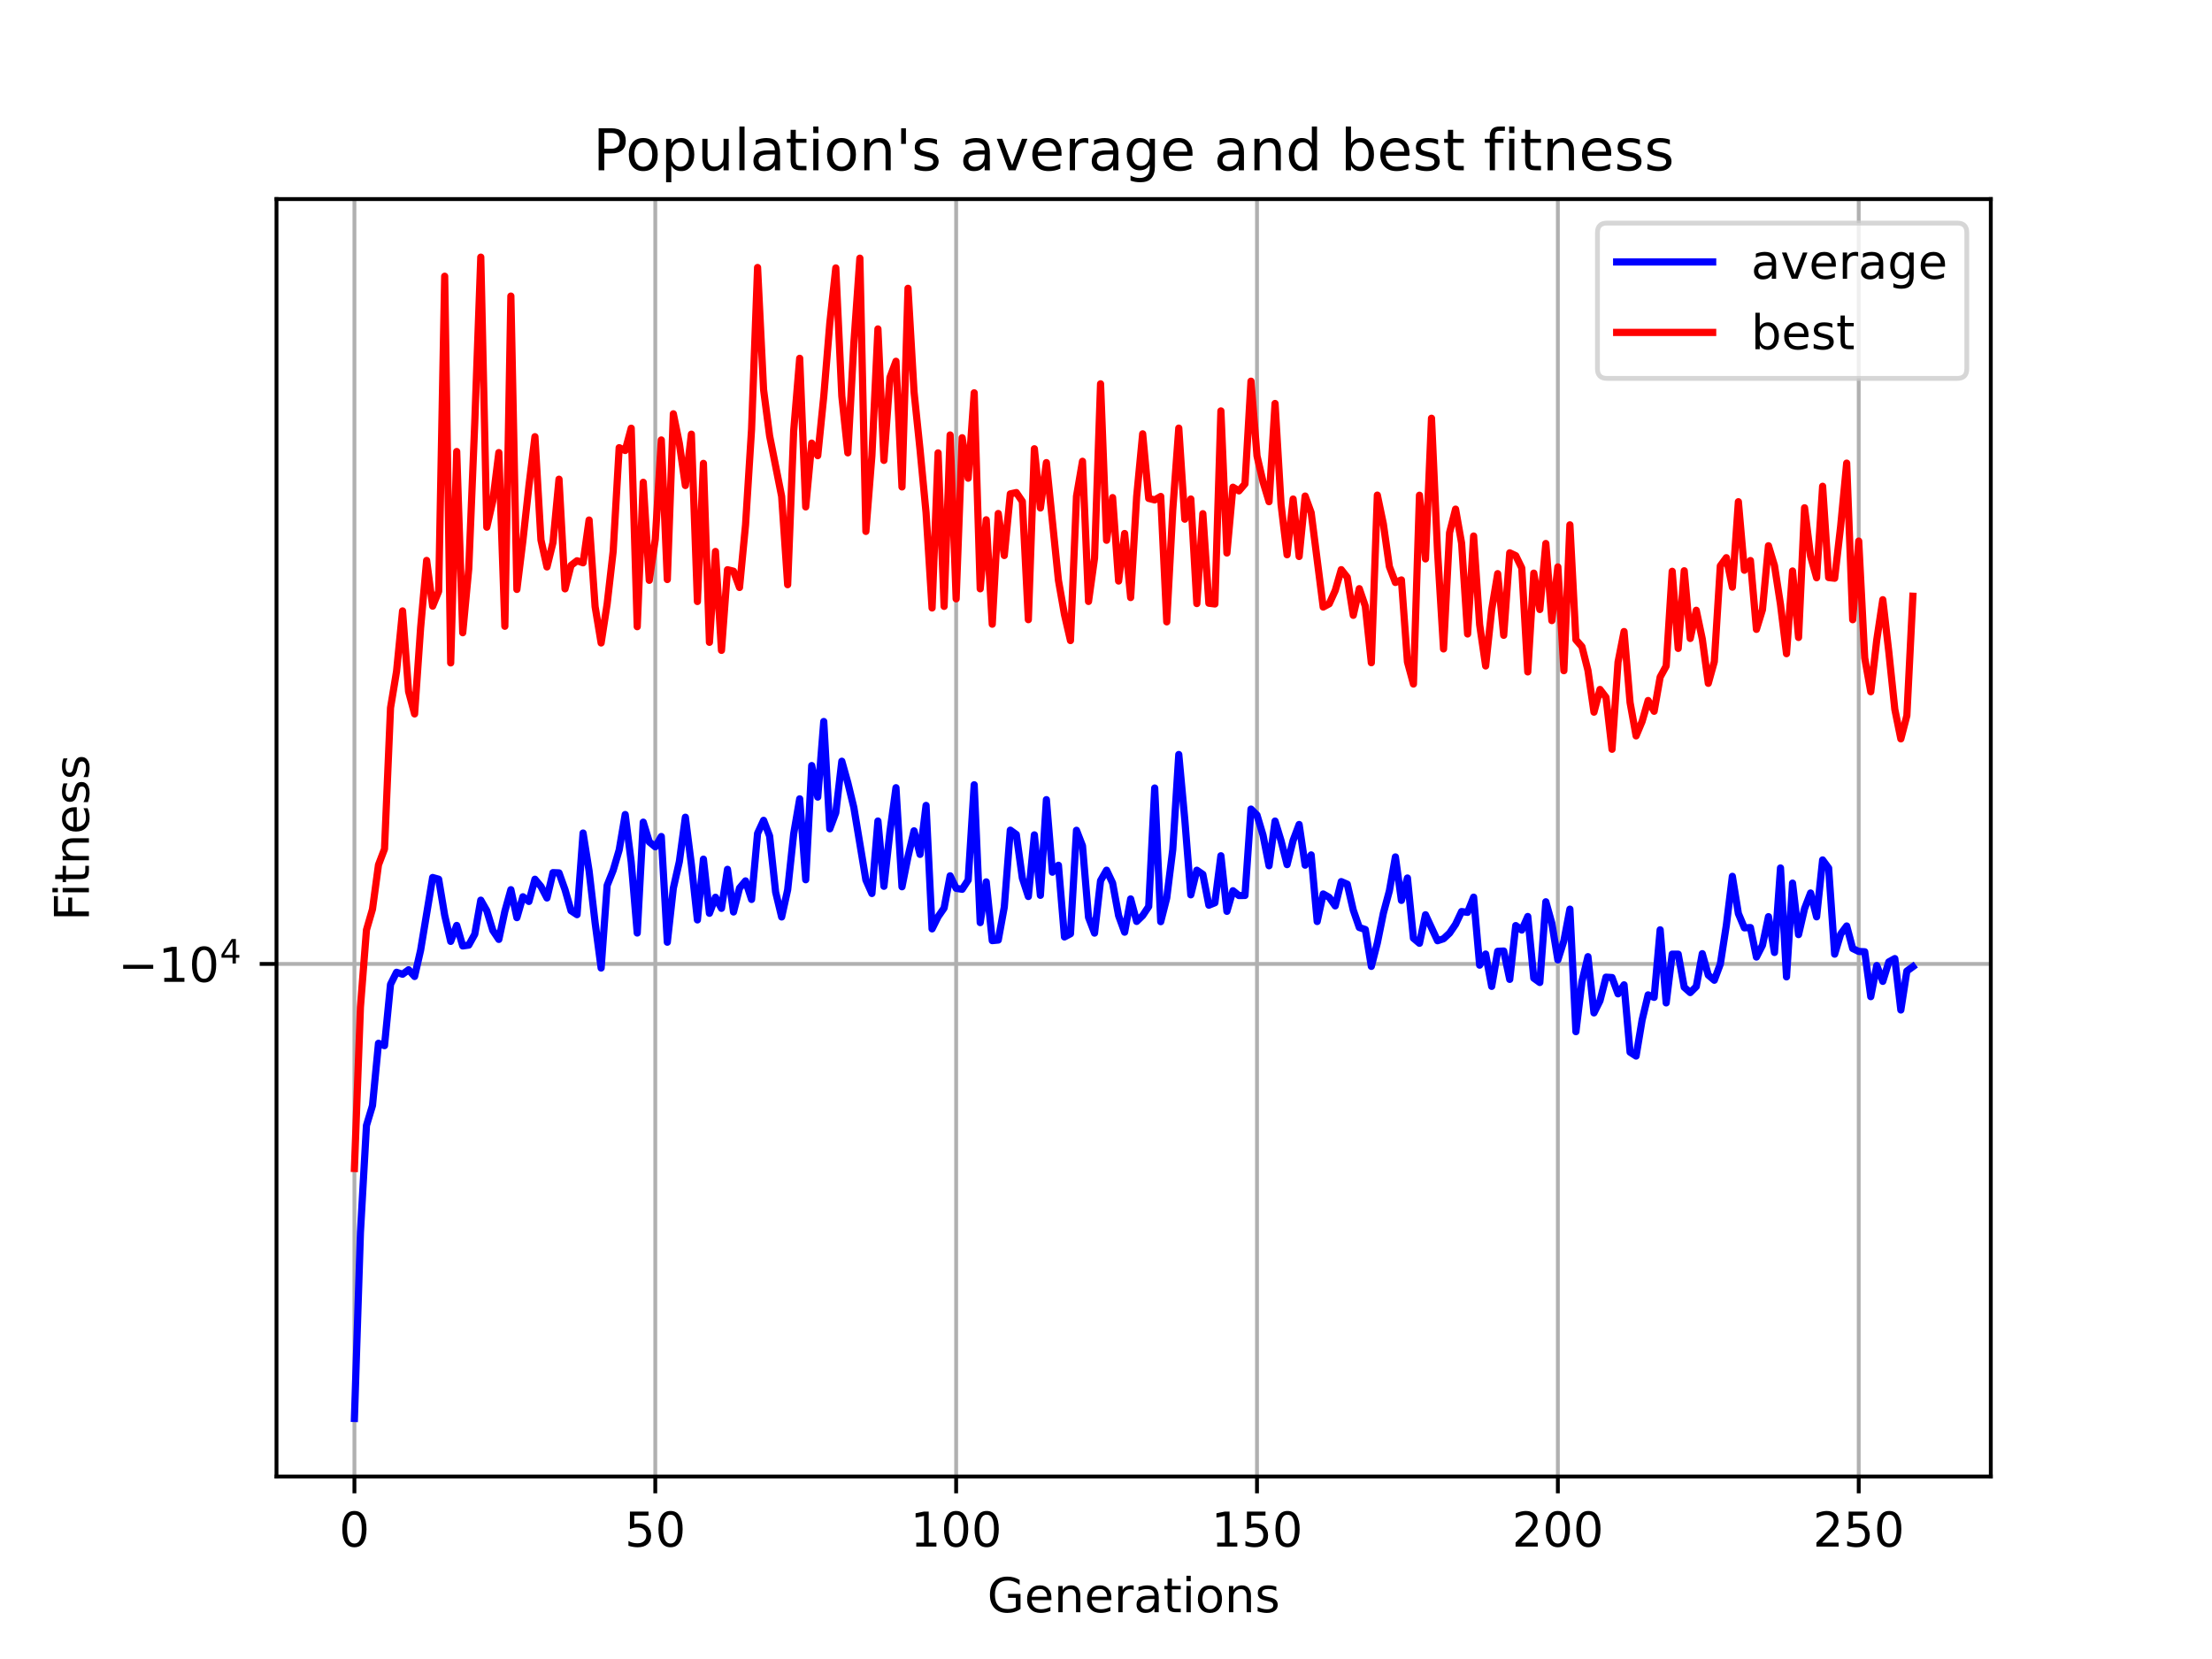 <?xml version="1.0" encoding="utf-8" standalone="no"?>
<!DOCTYPE svg PUBLIC "-//W3C//DTD SVG 1.1//EN"
  "http://www.w3.org/Graphics/SVG/1.1/DTD/svg11.dtd">
<!-- Created with matplotlib (https://matplotlib.org/) -->
<svg height="345.6pt" version="1.1" viewBox="0 0 460.8 345.6" width="460.8pt" xmlns="http://www.w3.org/2000/svg" xmlns:xlink="http://www.w3.org/1999/xlink">
 <defs>
  <style type="text/css">*{stroke-linecap:butt;stroke-linejoin:round;}</style>
 </defs>
 <g id="figure_1">
  <g id="patch_1">
   <path d="M 0 345.6 
L 460.8 345.6 
L 460.8 0 
L 0 0 
z
" style="fill:#ffffff;"/>
  </g>
  <g id="axes_1">
   <g id="patch_2">
    <path d="M 57.6 307.584 
L 414.72 307.584 
L 414.72 41.472 
L 57.6 41.472 
z
" style="fill:#ffffff;"/>
   </g>
   <g id="matplotlib.axis_1">
    <g id="xtick_1">
     <g id="line2d_1">
      <path clip-path="url(#p9ccbc11a83)" d="M 73.833 307.584 
L 73.833 41.472 
" style="fill:none;stroke:#b0b0b0;stroke-linecap:square;stroke-width:0.8;"/>
     </g>
     <g id="line2d_2">
      <defs>
       <path d="M 0 0 
L 0 3.5 
" id="mbcf4386bff" style="stroke:#000000;stroke-width:0.8;"/>
      </defs>
      <g>
       <use style="stroke:#000000;stroke-width:0.8;" x="73.833" xlink:href="#mbcf4386bff" y="307.584"/>
      </g>
     </g>
     <g id="text_1">
      <!-- 0 -->
      <g transform="translate(70.651 322.182)scale(0.1 -0.1)">
       <defs>
        <path d="M 31.781 66.406 
Q 24.172 66.406 20.328 58.906 
Q 16.5 51.422 16.5 36.375 
Q 16.5 21.391 20.328 13.891 
Q 24.172 6.391 31.781 6.391 
Q 39.453 6.391 43.281 13.891 
Q 47.125 21.391 47.125 36.375 
Q 47.125 51.422 43.281 58.906 
Q 39.453 66.406 31.781 66.406 
z
M 31.781 74.219 
Q 44.047 74.219 50.516 64.516 
Q 56.984 54.828 56.984 36.375 
Q 56.984 17.969 50.516 8.266 
Q 44.047 -1.422 31.781 -1.422 
Q 19.531 -1.422 13.062 8.266 
Q 6.594 17.969 6.594 36.375 
Q 6.594 54.828 13.062 64.516 
Q 19.531 74.219 31.781 74.219 
z
" id="DejaVuSans-48"/>
       </defs>
       <use xlink:href="#DejaVuSans-48"/>
      </g>
     </g>
    </g>
    <g id="xtick_2">
     <g id="line2d_3">
      <path clip-path="url(#p9ccbc11a83)" d="M 136.507 307.584 
L 136.507 41.472 
" style="fill:none;stroke:#b0b0b0;stroke-linecap:square;stroke-width:0.8;"/>
     </g>
     <g id="line2d_4">
      <g>
       <use style="stroke:#000000;stroke-width:0.8;" x="136.507" xlink:href="#mbcf4386bff" y="307.584"/>
      </g>
     </g>
     <g id="text_2">
      <!-- 50 -->
      <g transform="translate(130.145 322.182)scale(0.1 -0.1)">
       <defs>
        <path d="M 10.797 72.906 
L 49.516 72.906 
L 49.516 64.594 
L 19.828 64.594 
L 19.828 46.734 
Q 21.969 47.469 24.109 47.828 
Q 26.266 48.188 28.422 48.188 
Q 40.625 48.188 47.75 41.5 
Q 54.891 34.812 54.891 23.391 
Q 54.891 11.625 47.562 5.094 
Q 40.234 -1.422 26.906 -1.422 
Q 22.312 -1.422 17.547 -0.641 
Q 12.797 0.141 7.719 1.703 
L 7.719 11.625 
Q 12.109 9.234 16.797 8.062 
Q 21.484 6.891 26.703 6.891 
Q 35.156 6.891 40.078 11.328 
Q 45.016 15.766 45.016 23.391 
Q 45.016 31 40.078 35.438 
Q 35.156 39.891 26.703 39.891 
Q 22.75 39.891 18.812 39.016 
Q 14.891 38.141 10.797 36.281 
z
" id="DejaVuSans-53"/>
       </defs>
       <use xlink:href="#DejaVuSans-53"/>
       <use x="63.623" xlink:href="#DejaVuSans-48"/>
      </g>
     </g>
    </g>
    <g id="xtick_3">
     <g id="line2d_5">
      <path clip-path="url(#p9ccbc11a83)" d="M 199.182 307.584 
L 199.182 41.472 
" style="fill:none;stroke:#b0b0b0;stroke-linecap:square;stroke-width:0.8;"/>
     </g>
     <g id="line2d_6">
      <g>
       <use style="stroke:#000000;stroke-width:0.8;" x="199.182" xlink:href="#mbcf4386bff" y="307.584"/>
      </g>
     </g>
     <g id="text_3">
      <!-- 100 -->
      <g transform="translate(189.638 322.182)scale(0.1 -0.1)">
       <defs>
        <path d="M 12.406 8.297 
L 28.516 8.297 
L 28.516 63.922 
L 10.984 60.406 
L 10.984 69.391 
L 28.422 72.906 
L 38.281 72.906 
L 38.281 8.297 
L 54.391 8.297 
L 54.391 0 
L 12.406 0 
z
" id="DejaVuSans-49"/>
       </defs>
       <use xlink:href="#DejaVuSans-49"/>
       <use x="63.623" xlink:href="#DejaVuSans-48"/>
       <use x="127.246" xlink:href="#DejaVuSans-48"/>
      </g>
     </g>
    </g>
    <g id="xtick_4">
     <g id="line2d_7">
      <path clip-path="url(#p9ccbc11a83)" d="M 261.857 307.584 
L 261.857 41.472 
" style="fill:none;stroke:#b0b0b0;stroke-linecap:square;stroke-width:0.8;"/>
     </g>
     <g id="line2d_8">
      <g>
       <use style="stroke:#000000;stroke-width:0.8;" x="261.857" xlink:href="#mbcf4386bff" y="307.584"/>
      </g>
     </g>
     <g id="text_4">
      <!-- 150 -->
      <g transform="translate(252.313 322.182)scale(0.1 -0.1)">
       <use xlink:href="#DejaVuSans-49"/>
       <use x="63.623" xlink:href="#DejaVuSans-53"/>
       <use x="127.246" xlink:href="#DejaVuSans-48"/>
      </g>
     </g>
    </g>
    <g id="xtick_5">
     <g id="line2d_9">
      <path clip-path="url(#p9ccbc11a83)" d="M 324.531 307.584 
L 324.531 41.472 
" style="fill:none;stroke:#b0b0b0;stroke-linecap:square;stroke-width:0.8;"/>
     </g>
     <g id="line2d_10">
      <g>
       <use style="stroke:#000000;stroke-width:0.8;" x="324.531" xlink:href="#mbcf4386bff" y="307.584"/>
      </g>
     </g>
     <g id="text_5">
      <!-- 200 -->
      <g transform="translate(314.987 322.182)scale(0.1 -0.1)">
       <defs>
        <path d="M 19.188 8.297 
L 53.609 8.297 
L 53.609 0 
L 7.328 0 
L 7.328 8.297 
Q 12.938 14.109 22.625 23.891 
Q 32.328 33.688 34.812 36.531 
Q 39.547 41.844 41.422 45.531 
Q 43.312 49.219 43.312 52.781 
Q 43.312 58.594 39.234 62.25 
Q 35.156 65.922 28.609 65.922 
Q 23.969 65.922 18.812 64.312 
Q 13.672 62.703 7.812 59.422 
L 7.812 69.391 
Q 13.766 71.781 18.938 73 
Q 24.125 74.219 28.422 74.219 
Q 39.75 74.219 46.484 68.547 
Q 53.219 62.891 53.219 53.422 
Q 53.219 48.922 51.531 44.891 
Q 49.859 40.875 45.406 35.406 
Q 44.188 33.984 37.641 27.219 
Q 31.109 20.453 19.188 8.297 
z
" id="DejaVuSans-50"/>
       </defs>
       <use xlink:href="#DejaVuSans-50"/>
       <use x="63.623" xlink:href="#DejaVuSans-48"/>
       <use x="127.246" xlink:href="#DejaVuSans-48"/>
      </g>
     </g>
    </g>
    <g id="xtick_6">
     <g id="line2d_11">
      <path clip-path="url(#p9ccbc11a83)" d="M 387.206 307.584 
L 387.206 41.472 
" style="fill:none;stroke:#b0b0b0;stroke-linecap:square;stroke-width:0.8;"/>
     </g>
     <g id="line2d_12">
      <g>
       <use style="stroke:#000000;stroke-width:0.8;" x="387.206" xlink:href="#mbcf4386bff" y="307.584"/>
      </g>
     </g>
     <g id="text_6">
      <!-- 250 -->
      <g transform="translate(377.662 322.182)scale(0.1 -0.1)">
       <use xlink:href="#DejaVuSans-50"/>
       <use x="63.623" xlink:href="#DejaVuSans-53"/>
       <use x="127.246" xlink:href="#DejaVuSans-48"/>
      </g>
     </g>
    </g>
    <g id="text_7">
     <!-- Generations -->
     <g transform="translate(205.662 335.861)scale(0.1 -0.1)">
      <defs>
       <path d="M 59.516 10.406 
L 59.516 29.984 
L 43.406 29.984 
L 43.406 38.094 
L 69.281 38.094 
L 69.281 6.781 
Q 63.578 2.734 56.688 0.656 
Q 49.812 -1.422 42 -1.422 
Q 24.906 -1.422 15.25 8.562 
Q 5.609 18.562 5.609 36.375 
Q 5.609 54.25 15.25 64.234 
Q 24.906 74.219 42 74.219 
Q 49.125 74.219 55.547 72.453 
Q 61.969 70.703 67.391 67.281 
L 67.391 56.781 
Q 61.922 61.422 55.766 63.766 
Q 49.609 66.109 42.828 66.109 
Q 29.438 66.109 22.719 58.641 
Q 16.016 51.172 16.016 36.375 
Q 16.016 21.625 22.719 14.156 
Q 29.438 6.688 42.828 6.688 
Q 48.047 6.688 52.141 7.594 
Q 56.25 8.5 59.516 10.406 
z
" id="DejaVuSans-71"/>
       <path d="M 56.203 29.594 
L 56.203 25.203 
L 14.891 25.203 
Q 15.484 15.922 20.484 11.062 
Q 25.484 6.203 34.422 6.203 
Q 39.594 6.203 44.453 7.469 
Q 49.312 8.734 54.109 11.281 
L 54.109 2.781 
Q 49.266 0.734 44.188 -0.344 
Q 39.109 -1.422 33.891 -1.422 
Q 20.797 -1.422 13.156 6.188 
Q 5.516 13.812 5.516 26.812 
Q 5.516 40.234 12.766 48.109 
Q 20.016 56 32.328 56 
Q 43.359 56 49.781 48.891 
Q 56.203 41.797 56.203 29.594 
z
M 47.219 32.234 
Q 47.125 39.594 43.094 43.984 
Q 39.062 48.391 32.422 48.391 
Q 24.906 48.391 20.391 44.141 
Q 15.875 39.891 15.188 32.172 
z
" id="DejaVuSans-101"/>
       <path d="M 54.891 33.016 
L 54.891 0 
L 45.906 0 
L 45.906 32.719 
Q 45.906 40.484 42.875 44.328 
Q 39.844 48.188 33.797 48.188 
Q 26.516 48.188 22.312 43.547 
Q 18.109 38.922 18.109 30.906 
L 18.109 0 
L 9.078 0 
L 9.078 54.688 
L 18.109 54.688 
L 18.109 46.188 
Q 21.344 51.125 25.703 53.562 
Q 30.078 56 35.797 56 
Q 45.219 56 50.047 50.172 
Q 54.891 44.344 54.891 33.016 
z
" id="DejaVuSans-110"/>
       <path d="M 41.109 46.297 
Q 39.594 47.172 37.812 47.578 
Q 36.031 48 33.891 48 
Q 26.266 48 22.188 43.047 
Q 18.109 38.094 18.109 28.812 
L 18.109 0 
L 9.078 0 
L 9.078 54.688 
L 18.109 54.688 
L 18.109 46.188 
Q 20.953 51.172 25.484 53.578 
Q 30.031 56 36.531 56 
Q 37.453 56 38.578 55.875 
Q 39.703 55.766 41.062 55.516 
z
" id="DejaVuSans-114"/>
       <path d="M 34.281 27.484 
Q 23.391 27.484 19.188 25 
Q 14.984 22.516 14.984 16.5 
Q 14.984 11.719 18.141 8.906 
Q 21.297 6.109 26.703 6.109 
Q 34.188 6.109 38.703 11.406 
Q 43.219 16.703 43.219 25.484 
L 43.219 27.484 
z
M 52.203 31.203 
L 52.203 0 
L 43.219 0 
L 43.219 8.297 
Q 40.141 3.328 35.547 0.953 
Q 30.953 -1.422 24.312 -1.422 
Q 15.922 -1.422 10.953 3.297 
Q 6 8.016 6 15.922 
Q 6 25.141 12.172 29.828 
Q 18.359 34.516 30.609 34.516 
L 43.219 34.516 
L 43.219 35.406 
Q 43.219 41.609 39.141 45 
Q 35.062 48.391 27.688 48.391 
Q 23 48.391 18.547 47.266 
Q 14.109 46.141 10.016 43.891 
L 10.016 52.203 
Q 14.938 54.109 19.578 55.047 
Q 24.219 56 28.609 56 
Q 40.484 56 46.344 49.844 
Q 52.203 43.703 52.203 31.203 
z
" id="DejaVuSans-97"/>
       <path d="M 18.312 70.219 
L 18.312 54.688 
L 36.812 54.688 
L 36.812 47.703 
L 18.312 47.703 
L 18.312 18.016 
Q 18.312 11.328 20.141 9.422 
Q 21.969 7.516 27.594 7.516 
L 36.812 7.516 
L 36.812 0 
L 27.594 0 
Q 17.188 0 13.234 3.875 
Q 9.281 7.766 9.281 18.016 
L 9.281 47.703 
L 2.688 47.703 
L 2.688 54.688 
L 9.281 54.688 
L 9.281 70.219 
z
" id="DejaVuSans-116"/>
       <path d="M 9.422 54.688 
L 18.406 54.688 
L 18.406 0 
L 9.422 0 
z
M 9.422 75.984 
L 18.406 75.984 
L 18.406 64.594 
L 9.422 64.594 
z
" id="DejaVuSans-105"/>
       <path d="M 30.609 48.391 
Q 23.391 48.391 19.188 42.75 
Q 14.984 37.109 14.984 27.297 
Q 14.984 17.484 19.156 11.844 
Q 23.344 6.203 30.609 6.203 
Q 37.797 6.203 41.984 11.859 
Q 46.188 17.531 46.188 27.297 
Q 46.188 37.016 41.984 42.703 
Q 37.797 48.391 30.609 48.391 
z
M 30.609 56 
Q 42.328 56 49.016 48.375 
Q 55.719 40.766 55.719 27.297 
Q 55.719 13.875 49.016 6.219 
Q 42.328 -1.422 30.609 -1.422 
Q 18.844 -1.422 12.172 6.219 
Q 5.516 13.875 5.516 27.297 
Q 5.516 40.766 12.172 48.375 
Q 18.844 56 30.609 56 
z
" id="DejaVuSans-111"/>
       <path d="M 44.281 53.078 
L 44.281 44.578 
Q 40.484 46.531 36.375 47.5 
Q 32.281 48.484 27.875 48.484 
Q 21.188 48.484 17.844 46.438 
Q 14.5 44.391 14.5 40.281 
Q 14.5 37.156 16.891 35.375 
Q 19.281 33.594 26.516 31.984 
L 29.594 31.297 
Q 39.156 29.25 43.188 25.516 
Q 47.219 21.781 47.219 15.094 
Q 47.219 7.469 41.188 3.016 
Q 35.156 -1.422 24.609 -1.422 
Q 20.219 -1.422 15.453 -0.562 
Q 10.688 0.297 5.422 2 
L 5.422 11.281 
Q 10.406 8.688 15.234 7.391 
Q 20.062 6.109 24.812 6.109 
Q 31.156 6.109 34.562 8.281 
Q 37.984 10.453 37.984 14.406 
Q 37.984 18.062 35.516 20.016 
Q 33.062 21.969 24.703 23.781 
L 21.578 24.516 
Q 13.234 26.266 9.516 29.906 
Q 5.812 33.547 5.812 39.891 
Q 5.812 47.609 11.281 51.797 
Q 16.75 56 26.812 56 
Q 31.781 56 36.172 55.266 
Q 40.578 54.547 44.281 53.078 
z
" id="DejaVuSans-115"/>
      </defs>
      <use xlink:href="#DejaVuSans-71"/>
      <use x="77.49" xlink:href="#DejaVuSans-101"/>
      <use x="139.014" xlink:href="#DejaVuSans-110"/>
      <use x="202.393" xlink:href="#DejaVuSans-101"/>
      <use x="263.916" xlink:href="#DejaVuSans-114"/>
      <use x="305.029" xlink:href="#DejaVuSans-97"/>
      <use x="366.309" xlink:href="#DejaVuSans-116"/>
      <use x="405.518" xlink:href="#DejaVuSans-105"/>
      <use x="433.301" xlink:href="#DejaVuSans-111"/>
      <use x="494.482" xlink:href="#DejaVuSans-110"/>
      <use x="557.861" xlink:href="#DejaVuSans-115"/>
     </g>
    </g>
   </g>
   <g id="matplotlib.axis_2">
    <g id="ytick_1">
     <g id="line2d_13">
      <path clip-path="url(#p9ccbc11a83)" d="M 57.6 200.808 
L 414.72 200.808 
" style="fill:none;stroke:#b0b0b0;stroke-linecap:square;stroke-width:0.8;"/>
     </g>
     <g id="line2d_14">
      <defs>
       <path d="M 0 0 
L -3.5 0 
" id="m86fa84b3bc" style="stroke:#000000;stroke-width:0.8;"/>
      </defs>
      <g>
       <use style="stroke:#000000;stroke-width:0.8;" x="57.6" xlink:href="#m86fa84b3bc" y="200.808"/>
      </g>
     </g>
     <g id="text_8">
      <!-- $\mathdefault{-10^{4}}$ -->
      <g transform="translate(24.6 204.607)scale(0.1 -0.1)">
       <defs>
        <path d="M 10.594 35.5 
L 73.188 35.5 
L 73.188 27.203 
L 10.594 27.203 
z
" id="DejaVuSans-8722"/>
        <path d="M 37.797 64.312 
L 12.891 25.391 
L 37.797 25.391 
z
M 35.203 72.906 
L 47.609 72.906 
L 47.609 25.391 
L 58.016 25.391 
L 58.016 17.188 
L 47.609 17.188 
L 47.609 0 
L 37.797 0 
L 37.797 17.188 
L 4.891 17.188 
L 4.891 26.703 
z
" id="DejaVuSans-52"/>
       </defs>
       <use transform="translate(0 0.684)" xlink:href="#DejaVuSans-8722"/>
       <use transform="translate(83.789 0.684)" xlink:href="#DejaVuSans-49"/>
       <use transform="translate(147.412 0.684)" xlink:href="#DejaVuSans-48"/>
       <use transform="translate(211.992 38.966)scale(0.7)" xlink:href="#DejaVuSans-52"/>
      </g>
     </g>
    </g>
    <g id="text_9">
     <!-- Fitness -->
     <g transform="translate(18.52 191.845)rotate(-90)scale(0.1 -0.1)">
      <defs>
       <path d="M 9.812 72.906 
L 51.703 72.906 
L 51.703 64.594 
L 19.672 64.594 
L 19.672 43.109 
L 48.578 43.109 
L 48.578 34.812 
L 19.672 34.812 
L 19.672 0 
L 9.812 0 
z
" id="DejaVuSans-70"/>
      </defs>
      <use xlink:href="#DejaVuSans-70"/>
      <use x="50.27" xlink:href="#DejaVuSans-105"/>
      <use x="78.053" xlink:href="#DejaVuSans-116"/>
      <use x="117.262" xlink:href="#DejaVuSans-110"/>
      <use x="180.641" xlink:href="#DejaVuSans-101"/>
      <use x="242.164" xlink:href="#DejaVuSans-115"/>
      <use x="294.264" xlink:href="#DejaVuSans-115"/>
     </g>
    </g>
   </g>
   <g id="line2d_15">
    <path clip-path="url(#p9ccbc11a83)" d="M 73.833 295.488 
L 75.086 256.717 
L 76.34 234.463 
L 77.593 230.309 
L 78.847 217.332 
L 80.1 217.825 
L 81.354 205.055 
L 82.607 202.545 
L 83.861 202.951 
L 85.114 202.02 
L 86.368 203.417 
L 87.621 197.941 
L 90.128 182.798 
L 91.382 183.157 
L 92.635 190.664 
L 93.889 196.108 
L 95.142 192.786 
L 96.396 197.058 
L 97.649 196.879 
L 98.903 194.615 
L 100.156 187.521 
L 101.41 189.723 
L 102.663 193.823 
L 103.917 195.695 
L 105.17 189.84 
L 106.424 185.339 
L 107.677 191.162 
L 108.931 186.81 
L 110.184 187.792 
L 111.438 183.163 
L 112.691 184.664 
L 113.944 187.064 
L 115.198 181.783 
L 116.451 181.836 
L 117.705 185.34 
L 118.958 189.719 
L 120.212 190.543 
L 121.465 173.536 
L 122.719 181.444 
L 123.972 192.233 
L 125.226 201.657 
L 126.479 184.447 
L 127.733 181.31 
L 128.986 177.065 
L 130.24 169.682 
L 131.493 179.565 
L 132.747 194.367 
L 134 171.272 
L 135.254 175.382 
L 136.507 176.411 
L 137.761 174.26 
L 139.014 196.28 
L 140.268 185.016 
L 141.521 179.48 
L 142.775 170.242 
L 144.028 180.099 
L 145.282 191.637 
L 146.535 178.979 
L 147.789 190.255 
L 149.042 186.917 
L 150.296 189.227 
L 151.549 181.099 
L 152.803 189.983 
L 154.056 185.006 
L 155.31 183.509 
L 156.563 187.37 
L 157.817 173.613 
L 159.07 170.891 
L 160.324 174.169 
L 161.577 185.835 
L 162.831 191.022 
L 164.084 185.368 
L 165.338 173.698 
L 166.591 166.414 
L 167.845 183.269 
L 169.098 159.48 
L 170.352 166.048 
L 171.605 150.303 
L 172.859 172.659 
L 174.112 169.307 
L 175.366 158.577 
L 176.619 163.066 
L 177.873 168.233 
L 180.38 183.32 
L 181.633 186.13 
L 182.887 171.034 
L 184.14 184.631 
L 185.394 173.245 
L 186.647 164.095 
L 187.901 184.73 
L 189.154 178.469 
L 190.408 173.076 
L 191.661 177.986 
L 192.915 167.782 
L 194.168 193.502 
L 195.421 190.971 
L 196.675 189.158 
L 197.928 182.447 
L 199.182 185.055 
L 200.435 185.254 
L 201.689 183.326 
L 202.942 163.484 
L 204.196 192.196 
L 205.449 183.71 
L 206.703 195.948 
L 207.956 195.828 
L 209.21 188.966 
L 210.463 172.936 
L 211.717 173.845 
L 212.97 182.906 
L 214.224 186.758 
L 215.477 173.918 
L 216.731 186.511 
L 217.984 166.582 
L 219.238 181.698 
L 220.491 180.249 
L 221.745 195.184 
L 222.998 194.522 
L 224.252 172.962 
L 225.505 176.211 
L 226.759 191.099 
L 228.012 194.385 
L 229.266 183.461 
L 230.519 181.275 
L 231.773 183.946 
L 233.026 190.75 
L 234.28 194.189 
L 235.533 187.265 
L 236.787 191.949 
L 238.04 190.732 
L 239.294 188.846 
L 240.547 164.156 
L 241.801 192.001 
L 243.054 187.061 
L 244.308 176.989 
L 245.561 157.177 
L 246.815 170.747 
L 248.068 186.411 
L 249.322 181.284 
L 250.575 182.15 
L 251.829 188.571 
L 253.082 188.066 
L 254.336 178.266 
L 255.589 189.848 
L 256.843 185.558 
L 258.096 186.566 
L 259.35 186.542 
L 260.603 168.549 
L 261.857 169.797 
L 263.11 173.989 
L 264.364 180.355 
L 265.617 171.044 
L 266.871 175.147 
L 268.124 180.115 
L 269.378 175.081 
L 270.631 171.756 
L 271.885 180.232 
L 273.138 178.092 
L 274.392 191.969 
L 275.645 186.228 
L 276.899 186.94 
L 278.152 188.716 
L 279.405 183.655 
L 280.659 184.195 
L 281.912 189.595 
L 283.166 193.214 
L 284.419 193.633 
L 285.673 201.313 
L 286.926 196.43 
L 288.18 190.243 
L 289.433 185.583 
L 290.687 178.512 
L 291.94 187.567 
L 293.194 182.905 
L 294.447 195.447 
L 295.701 196.507 
L 296.954 190.56 
L 299.461 195.972 
L 300.715 195.559 
L 301.968 194.389 
L 303.222 192.552 
L 304.475 189.893 
L 305.729 190.058 
L 306.982 186.895 
L 308.236 201.06 
L 309.489 198.743 
L 310.743 205.481 
L 311.996 198.173 
L 313.25 198.115 
L 314.503 204.023 
L 315.757 192.814 
L 317.01 193.75 
L 318.264 190.921 
L 319.517 203.772 
L 320.771 204.672 
L 322.024 187.857 
L 323.278 192.34 
L 324.531 199.97 
L 325.785 196.004 
L 327.038 189.395 
L 328.292 214.917 
L 329.545 204.481 
L 330.799 199.288 
L 332.052 211.007 
L 333.306 208.477 
L 334.559 203.562 
L 335.813 203.636 
L 337.066 207.033 
L 338.32 205.16 
L 339.573 219.184 
L 340.827 219.995 
L 342.08 212.505 
L 343.334 207.247 
L 344.587 207.768 
L 345.841 193.695 
L 347.094 208.924 
L 348.348 198.768 
L 349.601 198.769 
L 350.855 205.663 
L 352.108 206.771 
L 353.362 205.519 
L 354.615 198.666 
L 355.869 203.131 
L 357.122 204.201 
L 358.376 200.825 
L 359.629 192.735 
L 360.882 182.557 
L 362.136 190.305 
L 363.389 193.288 
L 364.643 193.226 
L 365.896 199.371 
L 367.15 196.918 
L 368.403 190.956 
L 369.657 198.415 
L 370.91 180.813 
L 372.164 203.5 
L 373.417 183.968 
L 374.671 194.697 
L 375.924 189.281 
L 377.178 186.025 
L 378.431 190.998 
L 379.685 179.138 
L 380.938 180.847 
L 382.192 198.767 
L 383.445 194.585 
L 384.699 192.898 
L 385.952 197.595 
L 387.206 198.205 
L 388.459 198.268 
L 389.713 207.62 
L 390.966 201.141 
L 392.22 204.436 
L 393.473 200.383 
L 394.727 199.692 
L 395.98 210.4 
L 397.234 202.29 
L 398.487 201.377 
L 398.487 201.377 
" style="fill:none;stroke:#0000ff;stroke-linecap:square;stroke-width:1.5;"/>
   </g>
   <g id="line2d_16">
    <path clip-path="url(#p9ccbc11a83)" d="M 73.833 243.416 
L 75.086 209.792 
L 76.34 193.725 
L 77.593 189.41 
L 78.847 180.163 
L 80.1 176.862 
L 81.354 147.458 
L 82.607 139.875 
L 83.861 127.265 
L 85.114 144.045 
L 86.368 148.725 
L 87.621 130.785 
L 88.875 116.749 
L 90.128 126.275 
L 91.382 123.18 
L 92.635 57.543 
L 93.889 138.102 
L 95.142 94.059 
L 96.396 131.812 
L 97.649 118.491 
L 98.903 88.046 
L 100.156 53.568 
L 101.41 109.823 
L 102.663 104.342 
L 103.917 94.282 
L 105.17 130.461 
L 106.424 61.68 
L 107.677 122.789 
L 108.931 112.607 
L 110.184 101.237 
L 111.438 90.969 
L 112.691 112.483 
L 113.944 118.103 
L 115.198 113.022 
L 116.451 99.827 
L 117.705 122.67 
L 118.958 117.778 
L 120.212 116.816 
L 121.465 117.242 
L 122.719 108.33 
L 123.972 126.37 
L 125.226 133.941 
L 126.479 125.817 
L 127.733 114.868 
L 128.986 93.258 
L 130.24 93.848 
L 131.493 89.205 
L 132.747 130.551 
L 134 100.472 
L 135.254 120.896 
L 136.507 112.326 
L 137.761 91.652 
L 139.014 120.728 
L 140.268 86.203 
L 141.521 92.383 
L 142.775 101.143 
L 144.028 90.444 
L 145.282 125.305 
L 146.535 96.529 
L 147.789 133.806 
L 149.042 114.878 
L 150.296 135.482 
L 151.549 118.685 
L 152.803 118.989 
L 154.056 122.383 
L 155.31 109.351 
L 156.563 89.438 
L 157.817 55.723 
L 159.07 81.208 
L 160.324 90.795 
L 162.831 103.404 
L 164.084 121.804 
L 165.338 89.752 
L 166.591 74.64 
L 167.845 105.599 
L 169.098 92.307 
L 170.352 94.923 
L 171.605 82.574 
L 172.859 67.375 
L 174.112 55.814 
L 175.366 82.512 
L 176.619 94.337 
L 177.873 71.488 
L 179.126 53.784 
L 180.38 110.702 
L 181.633 94.919 
L 182.887 68.524 
L 184.14 95.906 
L 185.394 78.632 
L 186.647 75.258 
L 187.901 101.443 
L 189.154 60.055 
L 190.408 81.599 
L 191.661 93.665 
L 192.915 106.814 
L 194.168 126.65 
L 195.421 94.341 
L 196.675 126.319 
L 197.928 90.61 
L 199.182 124.748 
L 200.435 91.187 
L 201.689 99.625 
L 202.942 81.828 
L 204.196 122.661 
L 205.449 108.282 
L 206.703 130.034 
L 207.956 106.971 
L 209.21 115.722 
L 210.463 102.884 
L 211.717 102.614 
L 212.97 104.456 
L 214.224 129.091 
L 215.477 93.484 
L 216.731 105.824 
L 217.984 96.37 
L 220.491 120.883 
L 221.745 128.019 
L 222.998 133.441 
L 224.252 103.395 
L 225.505 96.092 
L 226.759 125.295 
L 228.012 116.284 
L 229.266 79.96 
L 230.519 112.552 
L 231.773 103.654 
L 233.026 121.042 
L 234.28 111.137 
L 235.533 124.483 
L 236.787 103.446 
L 238.04 90.374 
L 239.294 103.826 
L 240.547 104.143 
L 241.801 103.42 
L 243.054 129.542 
L 244.308 106.229 
L 245.561 89.184 
L 246.815 108.159 
L 248.068 103.952 
L 249.322 125.736 
L 250.575 107.011 
L 251.829 125.663 
L 253.082 125.819 
L 254.336 85.6 
L 255.589 115.204 
L 256.843 101.496 
L 258.096 102.259 
L 259.35 100.802 
L 260.603 79.408 
L 261.857 94.971 
L 263.11 100.366 
L 264.364 104.514 
L 265.617 84.051 
L 266.871 105.123 
L 268.124 115.571 
L 269.378 103.959 
L 270.631 115.928 
L 271.885 103.336 
L 273.138 106.797 
L 275.645 126.462 
L 276.899 125.781 
L 278.152 123.021 
L 279.405 118.67 
L 280.659 120.266 
L 281.912 128.183 
L 283.166 122.627 
L 284.419 126.27 
L 285.673 138.062 
L 286.926 103.141 
L 288.18 109.153 
L 289.433 118.033 
L 290.687 121.34 
L 291.94 120.81 
L 293.194 137.885 
L 294.447 142.496 
L 295.701 103.162 
L 296.954 116.433 
L 298.208 87.128 
L 299.461 114.796 
L 300.715 135.186 
L 301.968 110.977 
L 303.222 106.06 
L 304.475 113.136 
L 305.729 132.071 
L 306.982 111.662 
L 308.236 130.12 
L 309.489 138.731 
L 310.743 127.021 
L 311.996 119.5 
L 313.25 132.343 
L 314.503 115.162 
L 315.757 115.755 
L 317.01 118.322 
L 318.264 139.971 
L 319.517 119.396 
L 320.771 126.973 
L 322.024 113.222 
L 323.278 129.283 
L 324.531 118.096 
L 325.785 139.718 
L 327.038 109.333 
L 328.292 133.279 
L 329.545 134.704 
L 330.799 139.658 
L 332.052 148.356 
L 333.306 143.625 
L 334.559 145.27 
L 335.813 156.092 
L 337.066 137.932 
L 338.32 131.559 
L 339.573 146.351 
L 340.827 153.299 
L 342.08 150.294 
L 343.334 145.929 
L 344.587 148.172 
L 345.841 141.043 
L 347.094 138.754 
L 348.348 119.011 
L 349.601 135.077 
L 350.855 118.902 
L 352.108 133.004 
L 353.362 127.13 
L 354.615 133.11 
L 355.869 142.35 
L 357.122 137.83 
L 358.376 117.88 
L 359.629 116.174 
L 360.882 122.32 
L 362.136 104.518 
L 363.389 118.795 
L 364.643 116.767 
L 365.896 131.106 
L 367.15 127.018 
L 368.403 113.688 
L 369.657 117.828 
L 370.91 125.936 
L 372.164 136.177 
L 373.417 118.947 
L 374.671 132.796 
L 375.924 105.779 
L 377.178 115.878 
L 378.431 120.36 
L 379.685 101.299 
L 380.938 120.318 
L 382.192 120.458 
L 383.445 109.607 
L 384.699 96.478 
L 385.952 129.1 
L 387.206 112.716 
L 388.459 137.074 
L 389.713 144.104 
L 390.966 133.288 
L 392.22 124.931 
L 393.473 135.797 
L 394.727 147.774 
L 395.98 153.924 
L 397.234 149.075 
L 398.487 124.204 
L 398.487 124.204 
" style="fill:none;stroke:#ff0000;stroke-linecap:square;stroke-width:1.5;"/>
   </g>
   <g id="patch_3">
    <path d="M 57.6 307.584 
L 57.6 41.472 
" style="fill:none;stroke:#000000;stroke-linecap:square;stroke-linejoin:miter;stroke-width:0.8;"/>
   </g>
   <g id="patch_4">
    <path d="M 414.72 307.584 
L 414.72 41.472 
" style="fill:none;stroke:#000000;stroke-linecap:square;stroke-linejoin:miter;stroke-width:0.8;"/>
   </g>
   <g id="patch_5">
    <path d="M 57.6 307.584 
L 414.72 307.584 
" style="fill:none;stroke:#000000;stroke-linecap:square;stroke-linejoin:miter;stroke-width:0.8;"/>
   </g>
   <g id="patch_6">
    <path d="M 57.6 41.472 
L 414.72 41.472 
" style="fill:none;stroke:#000000;stroke-linecap:square;stroke-linejoin:miter;stroke-width:0.8;"/>
   </g>
   <g id="text_10">
    <!-- Population's average and best fitness -->
    <g transform="translate(123.53 35.472)scale(0.12 -0.12)">
     <defs>
      <path d="M 19.672 64.797 
L 19.672 37.406 
L 32.078 37.406 
Q 38.969 37.406 42.719 40.969 
Q 46.484 44.531 46.484 51.125 
Q 46.484 57.672 42.719 61.234 
Q 38.969 64.797 32.078 64.797 
z
M 9.812 72.906 
L 32.078 72.906 
Q 44.344 72.906 50.609 67.359 
Q 56.891 61.812 56.891 51.125 
Q 56.891 40.328 50.609 34.812 
Q 44.344 29.297 32.078 29.297 
L 19.672 29.297 
L 19.672 0 
L 9.812 0 
z
" id="DejaVuSans-80"/>
      <path d="M 18.109 8.203 
L 18.109 -20.797 
L 9.078 -20.797 
L 9.078 54.688 
L 18.109 54.688 
L 18.109 46.391 
Q 20.953 51.266 25.266 53.625 
Q 29.594 56 35.594 56 
Q 45.562 56 51.781 48.094 
Q 58.016 40.188 58.016 27.297 
Q 58.016 14.406 51.781 6.484 
Q 45.562 -1.422 35.594 -1.422 
Q 29.594 -1.422 25.266 0.953 
Q 20.953 3.328 18.109 8.203 
z
M 48.688 27.297 
Q 48.688 37.203 44.609 42.844 
Q 40.531 48.484 33.406 48.484 
Q 26.266 48.484 22.188 42.844 
Q 18.109 37.203 18.109 27.297 
Q 18.109 17.391 22.188 11.75 
Q 26.266 6.109 33.406 6.109 
Q 40.531 6.109 44.609 11.75 
Q 48.688 17.391 48.688 27.297 
z
" id="DejaVuSans-112"/>
      <path d="M 8.5 21.578 
L 8.5 54.688 
L 17.484 54.688 
L 17.484 21.922 
Q 17.484 14.156 20.5 10.266 
Q 23.531 6.391 29.594 6.391 
Q 36.859 6.391 41.078 11.031 
Q 45.312 15.672 45.312 23.688 
L 45.312 54.688 
L 54.297 54.688 
L 54.297 0 
L 45.312 0 
L 45.312 8.406 
Q 42.047 3.422 37.719 1 
Q 33.406 -1.422 27.688 -1.422 
Q 18.266 -1.422 13.375 4.438 
Q 8.5 10.297 8.5 21.578 
z
M 31.109 56 
z
" id="DejaVuSans-117"/>
      <path d="M 9.422 75.984 
L 18.406 75.984 
L 18.406 0 
L 9.422 0 
z
" id="DejaVuSans-108"/>
      <path d="M 17.922 72.906 
L 17.922 45.797 
L 9.625 45.797 
L 9.625 72.906 
z
" id="DejaVuSans-39"/>
      <path id="DejaVuSans-32"/>
      <path d="M 2.984 54.688 
L 12.5 54.688 
L 29.594 8.797 
L 46.688 54.688 
L 56.203 54.688 
L 35.688 0 
L 23.484 0 
z
" id="DejaVuSans-118"/>
      <path d="M 45.406 27.984 
Q 45.406 37.75 41.375 43.109 
Q 37.359 48.484 30.078 48.484 
Q 22.859 48.484 18.828 43.109 
Q 14.797 37.75 14.797 27.984 
Q 14.797 18.266 18.828 12.891 
Q 22.859 7.516 30.078 7.516 
Q 37.359 7.516 41.375 12.891 
Q 45.406 18.266 45.406 27.984 
z
M 54.391 6.781 
Q 54.391 -7.172 48.188 -13.984 
Q 42 -20.797 29.203 -20.797 
Q 24.469 -20.797 20.266 -20.094 
Q 16.062 -19.391 12.109 -17.922 
L 12.109 -9.188 
Q 16.062 -11.328 19.922 -12.344 
Q 23.781 -13.375 27.781 -13.375 
Q 36.625 -13.375 41.016 -8.766 
Q 45.406 -4.156 45.406 5.172 
L 45.406 9.625 
Q 42.625 4.781 38.281 2.391 
Q 33.938 0 27.875 0 
Q 17.828 0 11.672 7.656 
Q 5.516 15.328 5.516 27.984 
Q 5.516 40.672 11.672 48.328 
Q 17.828 56 27.875 56 
Q 33.938 56 38.281 53.609 
Q 42.625 51.219 45.406 46.391 
L 45.406 54.688 
L 54.391 54.688 
z
" id="DejaVuSans-103"/>
      <path d="M 45.406 46.391 
L 45.406 75.984 
L 54.391 75.984 
L 54.391 0 
L 45.406 0 
L 45.406 8.203 
Q 42.578 3.328 38.25 0.953 
Q 33.938 -1.422 27.875 -1.422 
Q 17.969 -1.422 11.734 6.484 
Q 5.516 14.406 5.516 27.297 
Q 5.516 40.188 11.734 48.094 
Q 17.969 56 27.875 56 
Q 33.938 56 38.25 53.625 
Q 42.578 51.266 45.406 46.391 
z
M 14.797 27.297 
Q 14.797 17.391 18.875 11.75 
Q 22.953 6.109 30.078 6.109 
Q 37.203 6.109 41.297 11.75 
Q 45.406 17.391 45.406 27.297 
Q 45.406 37.203 41.297 42.844 
Q 37.203 48.484 30.078 48.484 
Q 22.953 48.484 18.875 42.844 
Q 14.797 37.203 14.797 27.297 
z
" id="DejaVuSans-100"/>
      <path d="M 48.688 27.297 
Q 48.688 37.203 44.609 42.844 
Q 40.531 48.484 33.406 48.484 
Q 26.266 48.484 22.188 42.844 
Q 18.109 37.203 18.109 27.297 
Q 18.109 17.391 22.188 11.75 
Q 26.266 6.109 33.406 6.109 
Q 40.531 6.109 44.609 11.75 
Q 48.688 17.391 48.688 27.297 
z
M 18.109 46.391 
Q 20.953 51.266 25.266 53.625 
Q 29.594 56 35.594 56 
Q 45.562 56 51.781 48.094 
Q 58.016 40.188 58.016 27.297 
Q 58.016 14.406 51.781 6.484 
Q 45.562 -1.422 35.594 -1.422 
Q 29.594 -1.422 25.266 0.953 
Q 20.953 3.328 18.109 8.203 
L 18.109 0 
L 9.078 0 
L 9.078 75.984 
L 18.109 75.984 
z
" id="DejaVuSans-98"/>
      <path d="M 37.109 75.984 
L 37.109 68.5 
L 28.516 68.5 
Q 23.688 68.5 21.797 66.547 
Q 19.922 64.594 19.922 59.516 
L 19.922 54.688 
L 34.719 54.688 
L 34.719 47.703 
L 19.922 47.703 
L 19.922 0 
L 10.891 0 
L 10.891 47.703 
L 2.297 47.703 
L 2.297 54.688 
L 10.891 54.688 
L 10.891 58.5 
Q 10.891 67.625 15.141 71.797 
Q 19.391 75.984 28.609 75.984 
z
" id="DejaVuSans-102"/>
     </defs>
     <use xlink:href="#DejaVuSans-80"/>
     <use x="56.678" xlink:href="#DejaVuSans-111"/>
     <use x="117.859" xlink:href="#DejaVuSans-112"/>
     <use x="181.336" xlink:href="#DejaVuSans-117"/>
     <use x="244.715" xlink:href="#DejaVuSans-108"/>
     <use x="272.498" xlink:href="#DejaVuSans-97"/>
     <use x="333.777" xlink:href="#DejaVuSans-116"/>
     <use x="372.986" xlink:href="#DejaVuSans-105"/>
     <use x="400.77" xlink:href="#DejaVuSans-111"/>
     <use x="461.951" xlink:href="#DejaVuSans-110"/>
     <use x="525.33" xlink:href="#DejaVuSans-39"/>
     <use x="552.82" xlink:href="#DejaVuSans-115"/>
     <use x="604.92" xlink:href="#DejaVuSans-32"/>
     <use x="636.707" xlink:href="#DejaVuSans-97"/>
     <use x="697.986" xlink:href="#DejaVuSans-118"/>
     <use x="757.166" xlink:href="#DejaVuSans-101"/>
     <use x="818.689" xlink:href="#DejaVuSans-114"/>
     <use x="859.803" xlink:href="#DejaVuSans-97"/>
     <use x="921.082" xlink:href="#DejaVuSans-103"/>
     <use x="984.559" xlink:href="#DejaVuSans-101"/>
     <use x="1046.082" xlink:href="#DejaVuSans-32"/>
     <use x="1077.869" xlink:href="#DejaVuSans-97"/>
     <use x="1139.148" xlink:href="#DejaVuSans-110"/>
     <use x="1202.527" xlink:href="#DejaVuSans-100"/>
     <use x="1266.004" xlink:href="#DejaVuSans-32"/>
     <use x="1297.791" xlink:href="#DejaVuSans-98"/>
     <use x="1361.268" xlink:href="#DejaVuSans-101"/>
     <use x="1422.791" xlink:href="#DejaVuSans-115"/>
     <use x="1474.891" xlink:href="#DejaVuSans-116"/>
     <use x="1514.1" xlink:href="#DejaVuSans-32"/>
     <use x="1545.887" xlink:href="#DejaVuSans-102"/>
     <use x="1581.092" xlink:href="#DejaVuSans-105"/>
     <use x="1608.875" xlink:href="#DejaVuSans-116"/>
     <use x="1648.084" xlink:href="#DejaVuSans-110"/>
     <use x="1711.463" xlink:href="#DejaVuSans-101"/>
     <use x="1772.986" xlink:href="#DejaVuSans-115"/>
     <use x="1825.086" xlink:href="#DejaVuSans-115"/>
    </g>
   </g>
   <g id="legend_1">
    <g id="patch_7">
     <path d="M 334.779 78.828 
L 407.72 78.828 
Q 409.72 78.828 409.72 76.828 
L 409.72 48.472 
Q 409.72 46.472 407.72 46.472 
L 334.779 46.472 
Q 332.779 46.472 332.779 48.472 
L 332.779 76.828 
Q 332.779 78.828 334.779 78.828 
z
" style="fill:#ffffff;opacity:0.8;stroke:#cccccc;stroke-linejoin:miter;"/>
    </g>
    <g id="line2d_17">
     <path d="M 336.779 54.57 
L 356.779 54.57 
" style="fill:none;stroke:#0000ff;stroke-linecap:square;stroke-width:1.5;"/>
    </g>
    <g id="line2d_18"/>
    <g id="text_11">
     <!-- average -->
     <g transform="translate(364.779 58.07)scale(0.1 -0.1)">
      <use xlink:href="#DejaVuSans-97"/>
      <use x="61.279" xlink:href="#DejaVuSans-118"/>
      <use x="120.459" xlink:href="#DejaVuSans-101"/>
      <use x="181.982" xlink:href="#DejaVuSans-114"/>
      <use x="223.096" xlink:href="#DejaVuSans-97"/>
      <use x="284.375" xlink:href="#DejaVuSans-103"/>
      <use x="347.852" xlink:href="#DejaVuSans-101"/>
     </g>
    </g>
    <g id="line2d_19">
     <path d="M 336.779 69.249 
L 356.779 69.249 
" style="fill:none;stroke:#ff0000;stroke-linecap:square;stroke-width:1.5;"/>
    </g>
    <g id="line2d_20"/>
    <g id="text_12">
     <!-- best -->
     <g transform="translate(364.779 72.749)scale(0.1 -0.1)">
      <use xlink:href="#DejaVuSans-98"/>
      <use x="63.477" xlink:href="#DejaVuSans-101"/>
      <use x="125" xlink:href="#DejaVuSans-115"/>
      <use x="177.1" xlink:href="#DejaVuSans-116"/>
     </g>
    </g>
   </g>
  </g>
 </g>
 <defs>
  <clipPath id="p9ccbc11a83">
   <rect height="266.112" width="357.12" x="57.6" y="41.472"/>
  </clipPath>
 </defs>
</svg>
